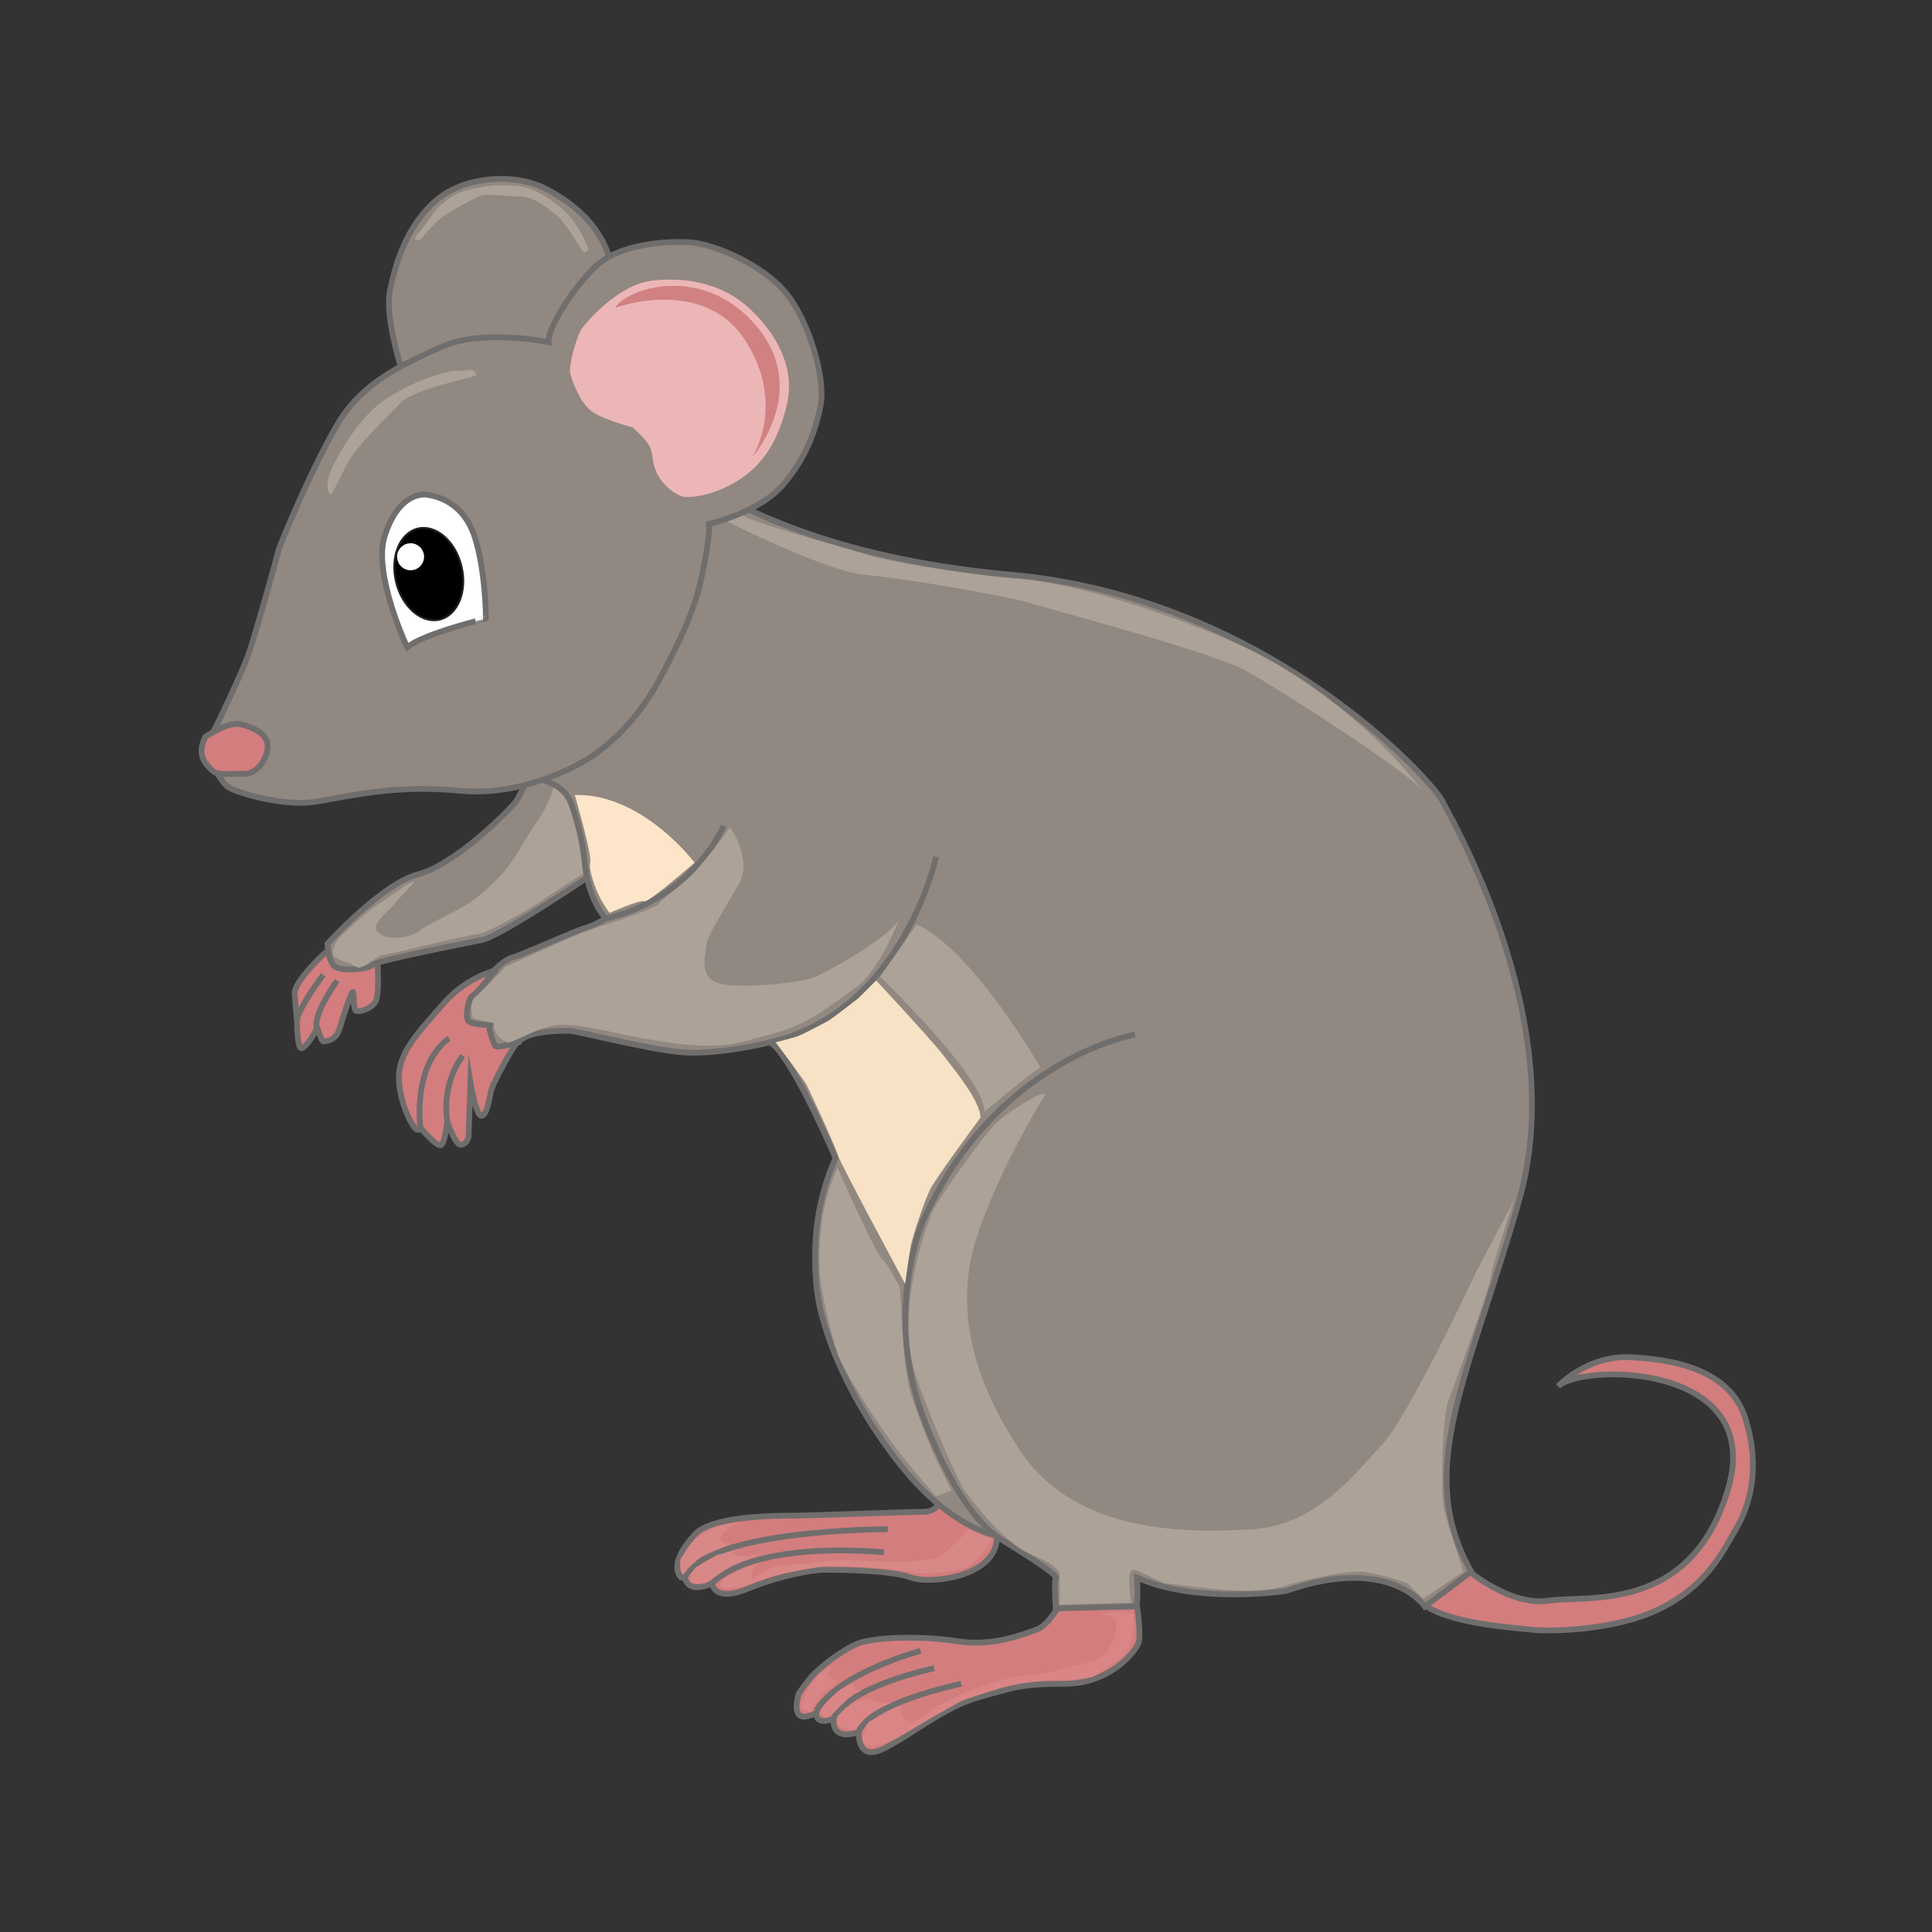 <svg id="Layer_2" data-name="Layer 2" xmlns="http://www.w3.org/2000/svg" viewBox="0 0 1000 1000"><rect x="0" y="0" width="1000" height="1000" fill="#333333" stroke="none"/><defs><style>.cls-1{fill:#d37d7e;}.cls-1,.cls-12,.cls-2,.cls-3{stroke:#706e6d;stroke-width:3px;}.cls-1,.cls-12,.cls-13,.cls-2,.cls-3{stroke-miterlimit:10;}.cls-2{fill:none;}.cls-3{fill:#918881;}.cls-4{fill:#aca298;}.cls-5{fill:#da8686;}.cls-6{fill:#d88887;}.cls-7{fill:#f7e2c5;}.cls-8{fill:#fde5c9;}.cls-9{fill:#e5b4b0;}.cls-10{fill:#ecb6b6;}.cls-11{fill:#d18182;}.cls-12,.cls-14{fill:#fff;}.cls-13{stroke:#231f20;stroke-linecap:round;}</style></defs><title>mouse</title><path class="cls-1" d="M195.33,497c-.29-1-20-10.62-28.08-2.91s-14.95,16.08-14.73,20.2,1.23,14.26,1.23,14.26,0,13.6,2.18,14,8.47-9.91,8.18-10.86,2.34,7.64,3.3,7.35,6.32.16,8.39-6.75,5.83-18.52,6.79-18.81-.24,9.48,2,9.85,7.94-1.38,9.93-5.13S195.33,497,195.33,497Z"/><path class="cls-2" d="M174.51,507.58s-12.45,16.76-10.59,24.88"/><path class="cls-1" d="M759.5,812.5s22,19,42,16,74,7,93-58-75-65-88-53c0,0,15-16,37-15s52,6,60,32,2,45-5,57-15,29-39,41-59,12-67,11-44.3-3-56.65-14,4.65-22,4.65-22Z"/><path class="cls-2" d="M167.31,504.56s-13.41,17.7-13.56,24"/><path class="cls-3" d="M309.5,450.5s-50,34-60,36-56,11-57,13-17,4-20,0-3-11-3-11,28-31,47-36,46-32,50-37,12-25,12-25l63,29Z"/><path class="cls-4" d="M335.5,420.5l-27,27c-2,2-23,15-27,18s-30,18-34,18-48,11-50,11-10,8-13,6-11-4-12-6,1-7,4-10,15-14,20-17,14-10,17-11-5,6-9,11-13,11-9,15,15,4,22-1,20-10,28-16,16-14,21-22,9-15,12-19,8-14.08,8-18.54a40.06,40.06,0,0,1,1-8.46Z"/><path class="cls-1" d="M258.5,505.5l1-4a56.88,56.88,0,0,0-30,18c-13,15-23,25-23,38s7,26,9,27,2-1,2-1,9,11,11,9,3-12,3-12,4,12,7,12,4-4,4-4l1-28s3,18,6,17,4-11,5-14,12-25,18-30S258.5,505.5,258.5,505.5Z"/><path class="cls-2" d="M232.5,537.5s-18,10-15,46"/><path class="cls-2" d="M239.5,546.5s-11,13-8,34"/><path class="cls-1" d="M487.5,775.5s-2,7-9,7-60,2-68,2-43,0-51,10c0,0-14,14-7,22h2s1,9,14,3c0,0,1,10,18,3s34-10,40-10,34,0,45,4,49-1,44-25S487.5,775.5,487.5,775.5Z"/><path class="cls-2" d="M459.5,791.5s-94,0-105,25"/><path class="cls-2" d="M457.5,803.5s-65-7-89,16"/><path class="cls-1" d="M548.5,830.5s-6,11-12,13-22,9-41,6-43-2-51,1-21,13-25,18-6,8-6,8-6,18,9,10c0,0-1,7,9,3,0,0-2,12,13,7,0,0-1,15,12,9s32-22,50-27,22-7,45-7,37-17,38-22-1-22-3-26S548.5,830.5,548.5,830.5Z"/><path class="cls-2" d="M476.5,854.5s-42,11-54,31"/><path class="cls-2" d="M483.5,863.5s-44,9-52,26"/><path class="cls-2" d="M497.5,871.5s-48,10-53,25"/><path class="cls-5" d="M568.5,835.5c1,0,9,1,9,3s1,6-1,10-4,9-10,11-13,3-19,5-21,3-25,4-16,5-16,5-9,3-12,5-10,4-13,7-9,7-12,5-3-6-3-7-5,1-6,2-10,5-11,6-1,3-2,5-2,5,0,6l4,2s11-4,13-5,17-10,17-10,14-8,16-9,18-6,21-7,18-4,28-4,19-1,20-2,14-8,17-13,4-17,3-19S568.5,835.5,568.5,835.5Z"/><path class="cls-6" d="M501.5,791.5s11,5,12,5-7,11-12,14-22,5-31,3-33-3-40-3-31,5-33,6-13,5-15,5-7,1-9,0,0-4,2-5,14-7,16-7-2,1-2,3-2,6,1,4,9-6,13-6,26-3,32-3,25,1,29,1,18-1,22-3S501.5,791.5,501.5,791.5Z"/><path class="cls-3" d="M339.5,233.5c5,2,51,52,184,64s218,107,223,117,66,114,40,206-55,140-25,193l-24,18s-18-27-72-8c0,0-46,7-77-7,0,0,1,15-1,15s-41,1-41,1-1-14,0-16-32-22-32-22-23-4-49-37-41-69-43-93,1-45,10-65c0,0-23-54-34-60,0,0-28,7-47,5s-53-11-57-11-22,0-26,6c0,0-11,3-12,2s-4-10-3-11c0,0-9,0-11-2s0-12,2-13,9-10,11-12,1-2,1-2,5-5,9-6,33-14,37-15,11-5,11-5a48.06,48.06,0,0,1-8-15c-3.8-12-2.09-17.37-6.25-32.74-2.64-9.76-4-14.64-7.75-18.26-6.51-6.22-13.72-5-19-12a21.54,21.54,0,0,1-4-12c7.09-9.51,14.16-19.83,21-31A420.9,420.9,0,0,0,339.5,233.5Z"/><path class="cls-5" d="M450.5,878.5s-8,2-10,4-7,5-7,6-1,4,1,5a25.44,25.44,0,0,0,7,2c1,0,6-6,7-7a55.82,55.82,0,0,1,8-5,47.09,47.09,0,0,1,5-2S451.5,882.5,450.5,878.5Z"/><path class="cls-5" d="M445.5,875.5s-5-2-4-4-8,4-8,4l-6,6-3,5s3,4,5,2l8-8C439.5,878.5,443.5,875.5,445.5,875.5Z"/><path class="cls-5" d="M434.5,870.5s-9,5-10,7-4,6-4,7,0,3-3,1-3-3-2-5,2-6,4-8,4-6,6-7,4-3,5-3-3,3-2,5S434.5,870.5,434.5,870.5Z"/><path class="cls-6" d="M382.5,801.5c-1,1-6,1-2,3s10,0,12,0-14,6-14,6l-9,6s-4,3-5,3-6,0-7-1,1-7,4-8,9-6,11-6S382.5,801.5,382.5,801.5Z"/><path class="cls-6" d="M377.5,799.5s-12,5-14,6-8,7-8,7-1,2-2,2-2-7-1-8,5-9,9-11,8-6,17-7,0,0-2,3-5,4-3,6A6.19,6.19,0,0,0,377.5,799.5Z"/><path class="cls-2" d="M484.5,443.5s-17,80-86,96"/><path class="cls-2" d="M374.5,427.5s-15,37-61,48"/><path class="cls-2" d="M587.5,535.5s-72,12-110,97c0,0-20,46,0,100,0,0,16.59,48.42,39.8,63.71"/><path class="cls-4" d="M377.5,428.5c.73-1.21,12,17,5,29s-17,28-17,32-5,18,9,20,38-1,45-3,42-22,46-31c0,0-10,27-23,36s-24,19-44,24-26,10-76,0c0,0-24-6-34-5s-24,10-26,9-7-3-7-10c0,0-11-2-11-3s-2-8,2-11,15-15,15-15,37-17,43-19,35-11,37-14,11-9,16-14S374.5,433.5,377.5,428.5Z"/><path class="cls-4" d="M763.5,659.5s-34,73-48,88-34,42-67,44-91,3-120-40-33-80-23-111,31-67,35-73-20,8-27,16-28,37-31,44-20,52-8,86,24,57,24,57,20,28,35,34,15,10,15,10v16l37-1s-3-17,1-17,14,7,17,7,42,7,59,2,33-8,41-8,25,6,25,6l8,8,21-14s-8-24-10-32-1-48,2-56,22-60,22-64,12-40,12-40Z"/><path class="cls-4" d="M474.5,478.5l-19,27s55,53,54,70c0,0,25-21,29-23C538.5,552.5,503.5,491.5,474.5,478.5Z"/><path class="cls-4" d="M367.5,265.5s58,30,80,32,74,11,87,15,93,25,111,35,83,52,90,61-33-49-99-77-105-32-111-32-61-7-79-13-62-16-71-25S367.5,265.5,367.5,265.5Z"/><path class="cls-7" d="M507.5,578.5s-23,31-26,37-9,24-10,29-3,20-3,20-34-63-35-67-15-34-16-36-16-22-16-22,8-2,11-3,14-7,16-8,16-12,16-12l9-9s28,30,35,39S507.5,570.5,507.5,578.5Z"/><path class="cls-8" d="M297.5,411.5s9,31,8,35,3,14,5,18a61.31,61.31,0,0,0,5,8s16-7,18-6,26-20,26-20S332.5,410.5,297.5,411.5Z"/><path class="cls-4" d="M433.5,604.5s19,43,23,47,8,13,9,14,1,40,6,56a340.45,340.45,0,0,0,14,36l7,14-8,3s-15-17-23-28-25-37-28-46-8-29-9-40,0-28,3-39A101.31,101.31,0,0,1,433.5,604.5Z"/><ellipse class="cls-9" cx="114.96" cy="387.04" rx="5.74" ry="3.52"/><path class="cls-3" d="M208.88,194.44s-10-29.59-7-44.14,8.68-33.37,23.71-46.45S267.22,89.46,283.1,98s32.23,22,34.59,46.94-36.48,53.89-36.48,53.89l-43-.54Z"/><path class="cls-4" d="M301.86,130.57s-8.62-14.65-13.22-18.63S276,101.88,270.2,101.83s-17.82-1.52-20.57-.86-18.78,9.62-21.19,11.66-8.82,8.67-9.87,10.37-6,2.18-2.56-1.56,8.16-11.42,11.1-14.31,9.15-7.3,13.28-8.3,13.75-3.31,18.2-2.93,10-.94,18.16,2.9a54.71,54.71,0,0,1,18.57,13.71c4.08,4.83,7.11,11.38,8.63,14.65S301.86,130.57,301.86,130.57Z"/><path class="cls-3" d="M367,271.24c1.37-.33,26.12-6.29,38.07-20.08s17.22-28.16,19.74-41.85-6.15-43.62-18.38-58.13-37.34-25.18-49.86-25.8-36.88.88-49.16,13.3-24.28,32-23.48,38.39c0,0-34.41-7-55.42,2.44s-40.63,18.52-53.15,39S144.85,281.88,144.14,285s-12.39,45.17-15.9,54.74-16.09,35.88-16.61,36.74-5.22,8.53-4.22,12.65,6.72,15.84,11,18.45,27.87,10,44.7,7.41,40.72-9.09,75-5.71,64.61-15.57,64.61-15.57,22.57-12,38.61-42,19.73-41.85,23-58.63S367,271.24,367,271.24Z"/><path class="cls-10" d="M327.33,221.17s-13.18-3.37-20-7.55-11.18-16.21-12.18-20.34,3.42-19,5.51-22.42,19.06-23.5,36.75-25.58,36.69,1.34,50.81,14.66,23.41,30.73,19.13,49.22-12.1,31.28-25.37,39.57-25.46,9-28.54,8.33-11.61-5.93-14.46-14.7S340.27,232.6,327.33,221.17Z"/><path class="cls-11" d="M318.25,159.35s45.42-16.76,67.26,16.52,3.77,60.92,3.77,60.92,30.31-34.22,2.63-67.55S324.51,149.11,318.25,159.35Z"/><path class="cls-4" d="M246.61,194.07c.37.93-32.47,7.1-39.4,14.59s-22.48,21.42-28.4,33-7.17,15.55-8.35,13.65-1.33-5.5-.09-9.43,13.28-29.39,30.35-40,32.19-14.3,36.65-13.92S244.76,189.43,246.61,194.07Z"/><path class="cls-12" d="M210.77,335.09s-17.86-37.88-11.69-57.55,17.17-22.33,22.48-21.42,18.49,4.27,24.17,21.81,5.81,42.24,5.81,42.24S218.55,328.12,210.77,335.09Z"/><ellipse class="cls-13" cx="221.93" cy="297.14" rx="17.41" ry="24.21" transform="translate(-63.44 60.27) rotate(-13.55)"/><circle class="cls-14" cx="212.51" cy="288.18" r="6.99"/><path class="cls-1" d="M106.27,381.37s11.91-8,18.07-6.54,12.65,4.22,14,9.72-4.08,16.26-12.14,16-13.56,1.09-16.45-1.85S101.39,391.27,106.27,381.37Z"/></svg>